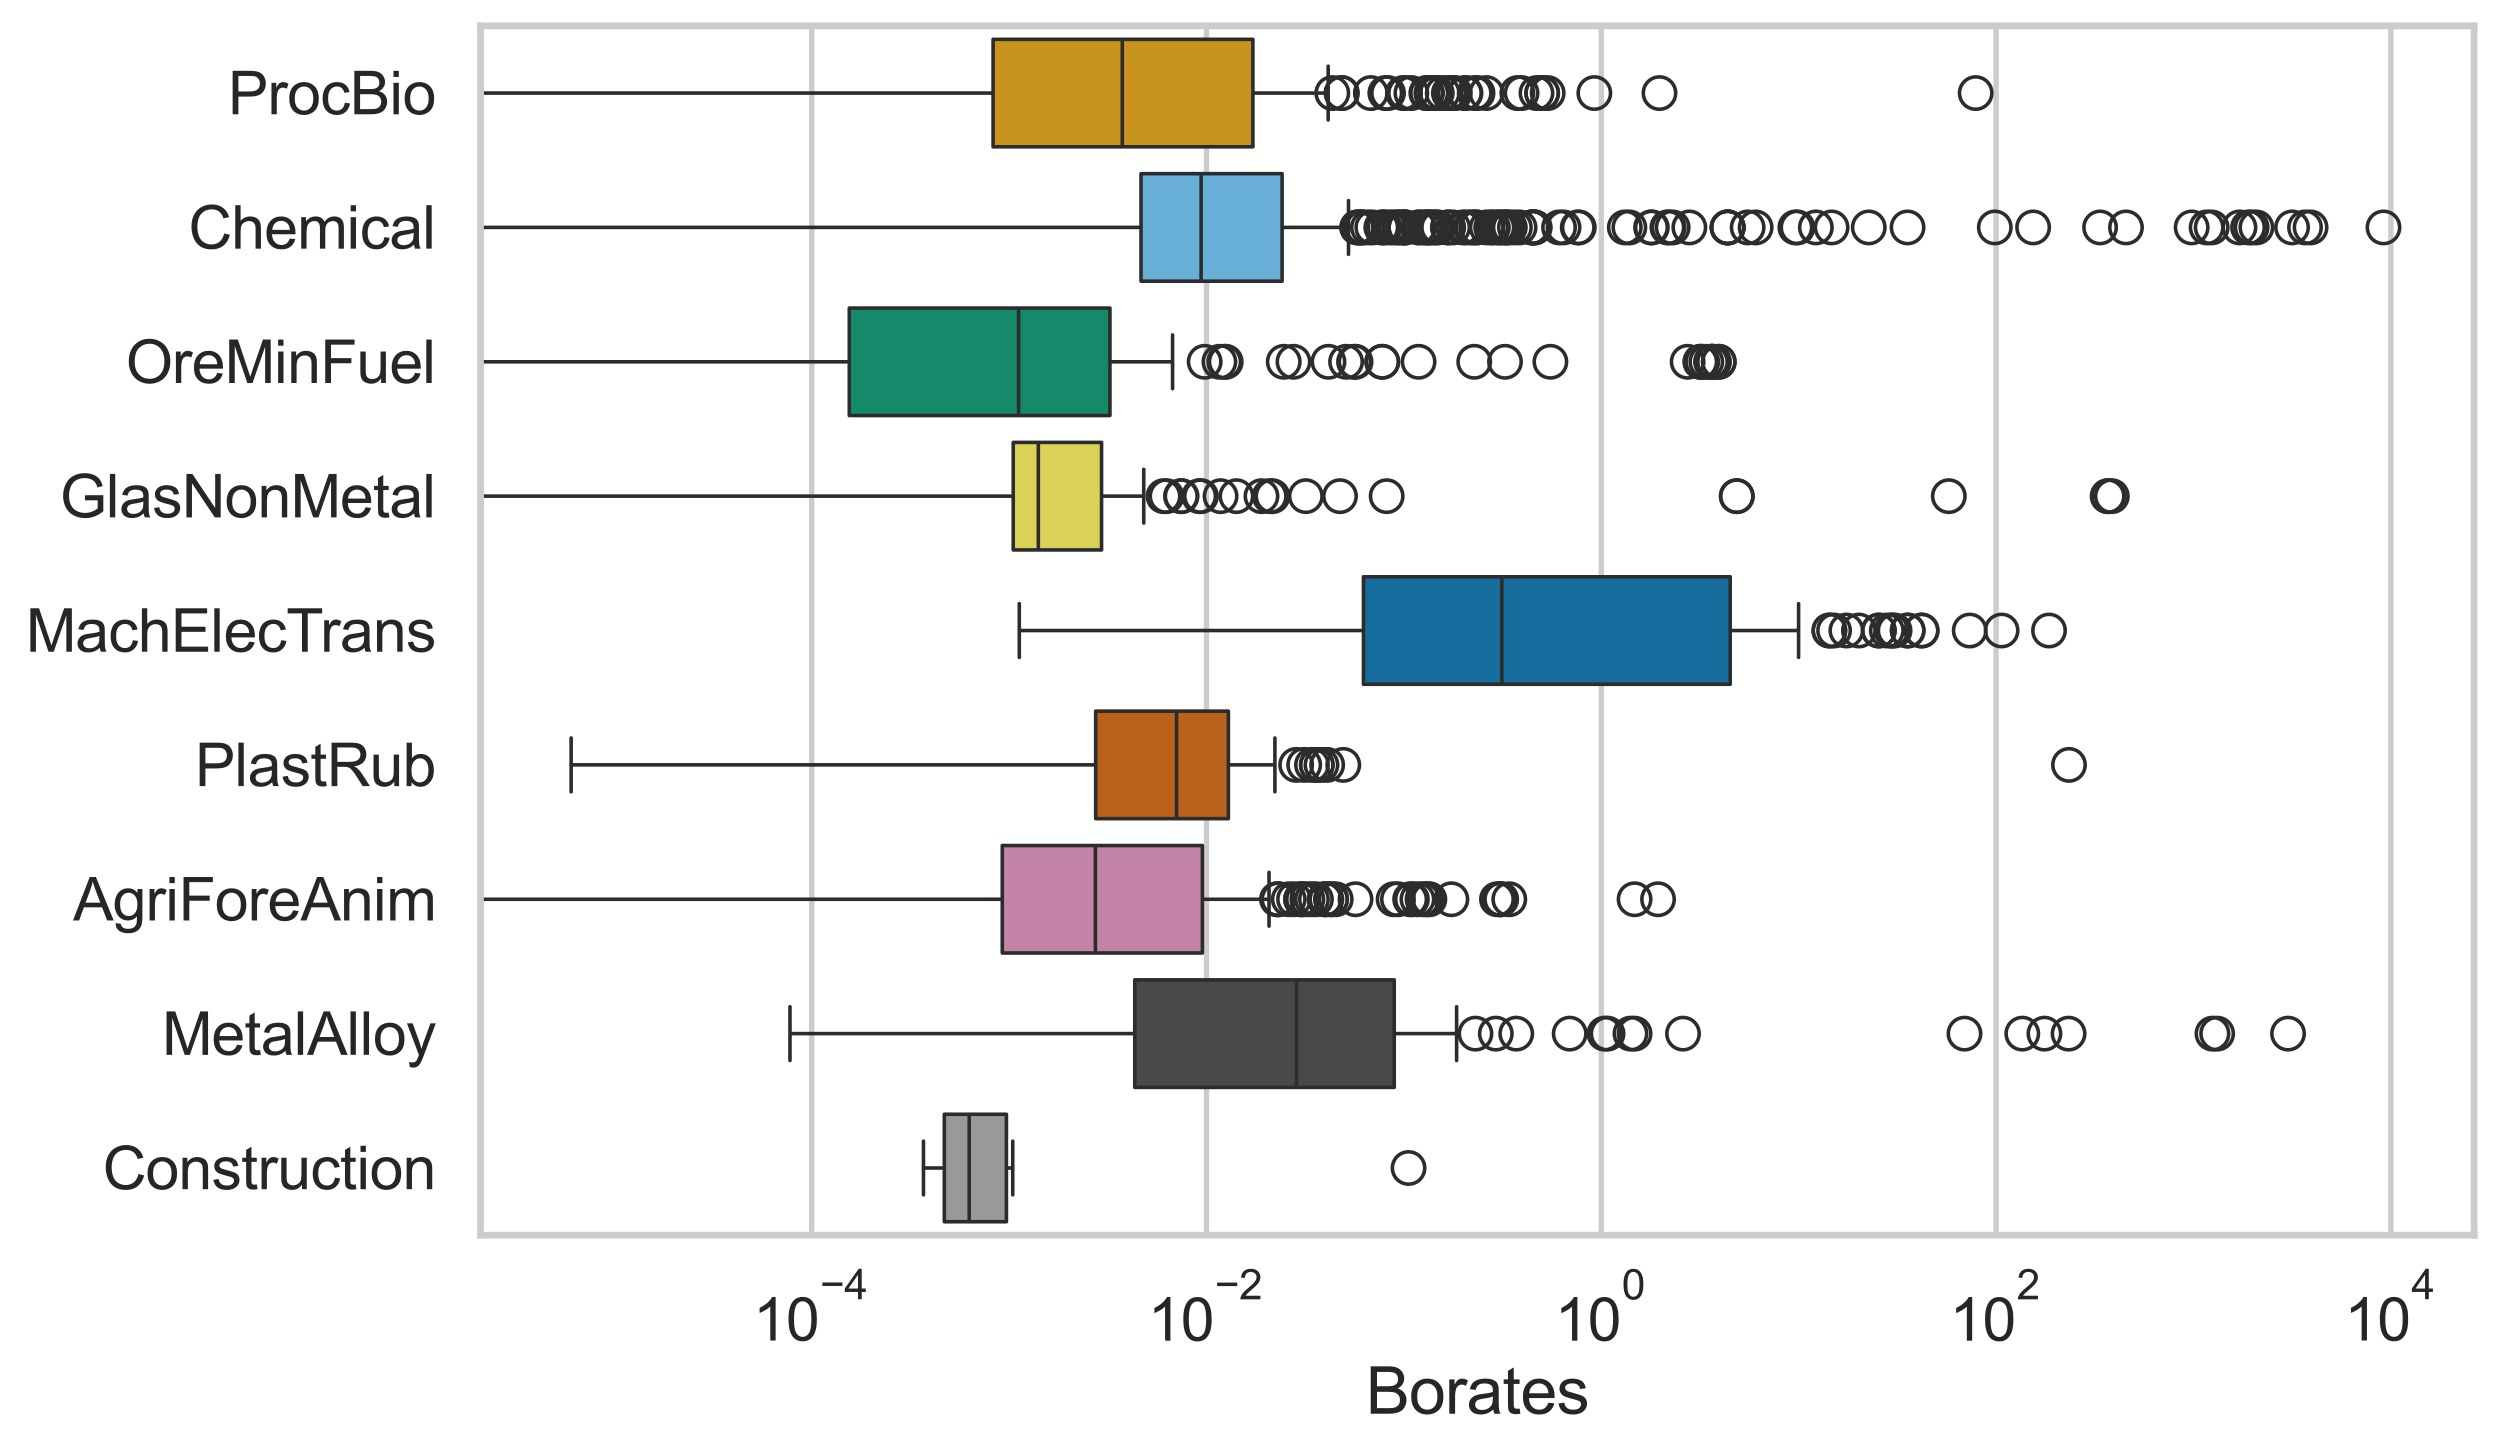 <?xml version="1.0" encoding="utf-8" standalone="no"?>
<!DOCTYPE svg PUBLIC "-//W3C//DTD SVG 1.1//EN"
  "http://www.w3.org/Graphics/SVG/1.1/DTD/svg11.dtd">
<svg xmlns:xlink="http://www.w3.org/1999/xlink" width="695.577pt" height="404.121pt" viewBox="0 0 695.577 404.121" xmlns="http://www.w3.org/2000/svg" version="1.1">
 <defs>
  <style type="text/css">*{stroke-linejoin: round; stroke-linecap: butt}</style>
 </defs>
 <g id="figure_1">
  <g id="patch_1">
   <path d="M 0 404.121 
L 695.577 404.121 
L 695.577 0 
L 0 0 
z
" style="fill: #ffffff"/>
  </g>
  <g id="axes_1">
   <g id="patch_2">
    <path d="M 133.697 343.665 
L 688.377 343.665 
L 688.377 7.2 
L 133.697 7.2 
z
" style="fill: #ffffff"/>
   </g>
   <g id="matplotlib.axis_1">
    <g id="xtick_1">
     <g id="line2d_1">
      <path d="M 225.844 343.665 
L 225.844 7.2 
" clip-path="url(#p8313688224)" style="fill: none; stroke: #cccccc; stroke-width: 1.5; stroke-linecap: round"/>
     </g>
     <g id="text_1">
      <!-- $\mathdefault{10^{-4}}$ -->
      <g style="fill: #262626" transform="translate(209.509 373.015) scale(0.165 -0.165)">
       <defs>
        <path id="ArialMT-31" d="M 2384 0 
L 1822 0 
L 1822 3584 
Q 1619 3391 1289 3197 
Q 959 3003 697 2906 
L 697 3450 
Q 1169 3672 1522 3987 
Q 1875 4303 2022 4600 
L 2384 4600 
L 2384 0 
z
" transform="scale(0.016)"/>
        <path id="ArialMT-30" d="M 266 2259 
Q 266 3072 433 3567 
Q 600 4063 929 4331 
Q 1259 4600 1759 4600 
Q 2128 4600 2406 4451 
Q 2684 4303 2865 4023 
Q 3047 3744 3150 3342 
Q 3253 2941 3253 2259 
Q 3253 1453 3087 958 
Q 2922 463 2592 192 
Q 2263 -78 1759 -78 
Q 1097 -78 719 397 
Q 266 969 266 2259 
z
M 844 2259 
Q 844 1131 1108 757 
Q 1372 384 1759 384 
Q 2147 384 2411 759 
Q 2675 1134 2675 2259 
Q 2675 3391 2411 3762 
Q 2147 4134 1753 4134 
Q 1366 4134 1134 3806 
Q 844 3388 844 2259 
z
" transform="scale(0.016)"/>
        <path id="ArialMT-2212" d="M 3381 1997 
L 356 1997 
L 356 2522 
L 3381 2522 
L 3381 1997 
z
" transform="scale(0.016)"/>
        <path id="ArialMT-34" d="M 2069 0 
L 2069 1097 
L 81 1097 
L 81 1613 
L 2172 4581 
L 2631 4581 
L 2631 1613 
L 3250 1613 
L 3250 1097 
L 2631 1097 
L 2631 0 
L 2069 0 
z
M 2069 1613 
L 2069 3678 
L 634 1613 
L 2069 1613 
z
" transform="scale(0.016)"/>
       </defs>
       <use xlink:href="#ArialMT-31" transform="translate(0 0.202)"/>
       <use xlink:href="#ArialMT-30" transform="translate(55.615 0.202)"/>
       <use xlink:href="#ArialMT-2212" transform="translate(112.973 69.895) scale(0.7)"/>
       <use xlink:href="#ArialMT-34" transform="translate(153.852 69.895) scale(0.7)"/>
      </g>
     </g>
    </g>
    <g id="xtick_2">
     <g id="line2d_2">
      <path d="M 335.687 343.665 
L 335.687 7.2 
" clip-path="url(#p8313688224)" style="fill: none; stroke: #cccccc; stroke-width: 1.5; stroke-linecap: round"/>
     </g>
     <g id="text_2">
      <!-- $\mathdefault{10^{-2}}$ -->
      <g style="fill: #262626" transform="translate(319.352 373.18) scale(0.165 -0.165)">
       <defs>
        <path id="ArialMT-32" d="M 3222 541 
L 3222 0 
L 194 0 
Q 188 203 259 391 
Q 375 700 629 1000 
Q 884 1300 1366 1694 
Q 2113 2306 2375 2664 
Q 2638 3022 2638 3341 
Q 2638 3675 2398 3904 
Q 2159 4134 1775 4134 
Q 1369 4134 1125 3890 
Q 881 3647 878 3216 
L 300 3275 
Q 359 3922 746 4261 
Q 1134 4600 1788 4600 
Q 2447 4600 2831 4234 
Q 3216 3869 3216 3328 
Q 3216 3053 3103 2787 
Q 2991 2522 2730 2228 
Q 2469 1934 1863 1422 
Q 1356 997 1212 845 
Q 1069 694 975 541 
L 3222 541 
z
" transform="scale(0.016)"/>
       </defs>
       <use xlink:href="#ArialMT-31" transform="translate(0 0.994)"/>
       <use xlink:href="#ArialMT-30" transform="translate(55.615 0.994)"/>
       <use xlink:href="#ArialMT-2212" transform="translate(112.973 70.688) scale(0.7)"/>
       <use xlink:href="#ArialMT-32" transform="translate(153.852 70.688) scale(0.7)"/>
      </g>
     </g>
    </g>
    <g id="xtick_3">
     <g id="line2d_3">
      <path d="M 445.53 343.665 
L 445.53 7.2 
" clip-path="url(#p8313688224)" style="fill: none; stroke: #cccccc; stroke-width: 1.5; stroke-linecap: round"/>
     </g>
     <g id="text_3">
      <!-- $\mathdefault{10^{0}}$ -->
      <g style="fill: #262626" transform="translate(432.578 373.18) scale(0.165 -0.165)">
       <use xlink:href="#ArialMT-31" transform="translate(0 0.994)"/>
       <use xlink:href="#ArialMT-30" transform="translate(55.615 0.994)"/>
       <use xlink:href="#ArialMT-30" transform="translate(112.973 70.688) scale(0.7)"/>
      </g>
     </g>
    </g>
    <g id="xtick_4">
     <g id="line2d_4">
      <path d="M 555.373 343.665 
L 555.373 7.2 
" clip-path="url(#p8313688224)" style="fill: none; stroke: #cccccc; stroke-width: 1.5; stroke-linecap: round"/>
     </g>
     <g id="text_4">
      <!-- $\mathdefault{10^{2}}$ -->
      <g style="fill: #262626" transform="translate(542.421 373.18) scale(0.165 -0.165)">
       <use xlink:href="#ArialMT-31" transform="translate(0 0.994)"/>
       <use xlink:href="#ArialMT-30" transform="translate(55.615 0.994)"/>
       <use xlink:href="#ArialMT-32" transform="translate(112.973 70.688) scale(0.7)"/>
      </g>
     </g>
    </g>
    <g id="xtick_5">
     <g id="line2d_5">
      <path d="M 665.216 343.665 
L 665.216 7.2 
" clip-path="url(#p8313688224)" style="fill: none; stroke: #cccccc; stroke-width: 1.5; stroke-linecap: round"/>
     </g>
     <g id="text_5">
      <!-- $\mathdefault{10^{4}}$ -->
      <g style="fill: #262626" transform="translate(652.264 373.015) scale(0.165 -0.165)">
       <use xlink:href="#ArialMT-31" transform="translate(0 0.202)"/>
       <use xlink:href="#ArialMT-30" transform="translate(55.615 0.202)"/>
       <use xlink:href="#ArialMT-34" transform="translate(112.973 69.895) scale(0.7)"/>
      </g>
     </g>
    </g>
    <g id="text_6">
     <!-- Borates -->
     <g style="fill: #262626" transform="translate(380.022 393.344) scale(0.18 -0.18)">
      <defs>
       <path id="ArialMT-42" d="M 469 0 
L 469 4581 
L 2188 4581 
Q 2713 4581 3030 4442 
Q 3347 4303 3526 4014 
Q 3706 3725 3706 3409 
Q 3706 3116 3547 2856 
Q 3388 2597 3066 2438 
Q 3481 2316 3704 2022 
Q 3928 1728 3928 1328 
Q 3928 1006 3792 729 
Q 3656 453 3456 303 
Q 3256 153 2954 76 
Q 2653 0 2216 0 
L 469 0 
z
M 1075 2656 
L 2066 2656 
Q 2469 2656 2644 2709 
Q 2875 2778 2992 2937 
Q 3109 3097 3109 3338 
Q 3109 3566 3000 3739 
Q 2891 3913 2687 3977 
Q 2484 4041 1991 4041 
L 1075 4041 
L 1075 2656 
z
M 1075 541 
L 2216 541 
Q 2509 541 2628 563 
Q 2838 600 2978 687 
Q 3119 775 3209 942 
Q 3300 1109 3300 1328 
Q 3300 1584 3169 1773 
Q 3038 1963 2805 2039 
Q 2572 2116 2134 2116 
L 1075 2116 
L 1075 541 
z
" transform="scale(0.016)"/>
       <path id="ArialMT-6f" d="M 213 1659 
Q 213 2581 725 3025 
Q 1153 3394 1769 3394 
Q 2453 3394 2887 2945 
Q 3322 2497 3322 1706 
Q 3322 1066 3130 698 
Q 2938 331 2570 128 
Q 2203 -75 1769 -75 
Q 1072 -75 642 372 
Q 213 819 213 1659 
z
M 791 1659 
Q 791 1022 1069 705 
Q 1347 388 1769 388 
Q 2188 388 2466 706 
Q 2744 1025 2744 1678 
Q 2744 2294 2464 2611 
Q 2184 2928 1769 2928 
Q 1347 2928 1069 2612 
Q 791 2297 791 1659 
z
" transform="scale(0.016)"/>
       <path id="ArialMT-72" d="M 416 0 
L 416 3319 
L 922 3319 
L 922 2816 
Q 1116 3169 1280 3281 
Q 1444 3394 1641 3394 
Q 1925 3394 2219 3213 
L 2025 2691 
Q 1819 2813 1613 2813 
Q 1428 2813 1281 2702 
Q 1134 2591 1072 2394 
Q 978 2094 978 1738 
L 978 0 
L 416 0 
z
" transform="scale(0.016)"/>
       <path id="ArialMT-61" d="M 2588 409 
Q 2275 144 1986 34 
Q 1697 -75 1366 -75 
Q 819 -75 525 192 
Q 231 459 231 875 
Q 231 1119 342 1320 
Q 453 1522 633 1644 
Q 813 1766 1038 1828 
Q 1203 1872 1538 1913 
Q 2219 1994 2541 2106 
Q 2544 2222 2544 2253 
Q 2544 2597 2384 2738 
Q 2169 2928 1744 2928 
Q 1347 2928 1158 2789 
Q 969 2650 878 2297 
L 328 2372 
Q 403 2725 575 2942 
Q 747 3159 1072 3276 
Q 1397 3394 1825 3394 
Q 2250 3394 2515 3294 
Q 2781 3194 2906 3042 
Q 3031 2891 3081 2659 
Q 3109 2516 3109 2141 
L 3109 1391 
Q 3109 606 3145 398 
Q 3181 191 3288 0 
L 2700 0 
Q 2613 175 2588 409 
z
M 2541 1666 
Q 2234 1541 1622 1453 
Q 1275 1403 1131 1340 
Q 988 1278 909 1158 
Q 831 1038 831 891 
Q 831 666 1001 516 
Q 1172 366 1500 366 
Q 1825 366 2078 508 
Q 2331 650 2450 897 
Q 2541 1088 2541 1459 
L 2541 1666 
z
" transform="scale(0.016)"/>
       <path id="ArialMT-74" d="M 1650 503 
L 1731 6 
Q 1494 -44 1306 -44 
Q 1000 -44 831 53 
Q 663 150 594 308 
Q 525 466 525 972 
L 525 2881 
L 113 2881 
L 113 3319 
L 525 3319 
L 525 4141 
L 1084 4478 
L 1084 3319 
L 1650 3319 
L 1650 2881 
L 1084 2881 
L 1084 941 
Q 1084 700 1114 631 
Q 1144 563 1211 522 
Q 1278 481 1403 481 
Q 1497 481 1650 503 
z
" transform="scale(0.016)"/>
       <path id="ArialMT-65" d="M 2694 1069 
L 3275 997 
Q 3138 488 2766 206 
Q 2394 -75 1816 -75 
Q 1088 -75 661 373 
Q 234 822 234 1631 
Q 234 2469 665 2931 
Q 1097 3394 1784 3394 
Q 2450 3394 2872 2941 
Q 3294 2488 3294 1666 
Q 3294 1616 3291 1516 
L 816 1516 
Q 847 969 1125 678 
Q 1403 388 1819 388 
Q 2128 388 2347 550 
Q 2566 713 2694 1069 
z
M 847 1978 
L 2700 1978 
Q 2663 2397 2488 2606 
Q 2219 2931 1791 2931 
Q 1403 2931 1139 2672 
Q 875 2413 847 1978 
z
" transform="scale(0.016)"/>
       <path id="ArialMT-73" d="M 197 991 
L 753 1078 
Q 800 744 1014 566 
Q 1228 388 1613 388 
Q 2000 388 2187 545 
Q 2375 703 2375 916 
Q 2375 1106 2209 1216 
Q 2094 1291 1634 1406 
Q 1016 1563 777 1677 
Q 538 1791 414 1992 
Q 291 2194 291 2438 
Q 291 2659 392 2848 
Q 494 3038 669 3163 
Q 800 3259 1026 3326 
Q 1253 3394 1513 3394 
Q 1903 3394 2198 3281 
Q 2494 3169 2634 2976 
Q 2775 2784 2828 2463 
L 2278 2388 
Q 2241 2644 2061 2787 
Q 1881 2931 1553 2931 
Q 1166 2931 1000 2803 
Q 834 2675 834 2503 
Q 834 2394 903 2306 
Q 972 2216 1119 2156 
Q 1203 2125 1616 2013 
Q 2213 1853 2448 1751 
Q 2684 1650 2818 1456 
Q 2953 1263 2953 975 
Q 2953 694 2789 445 
Q 2625 197 2315 61 
Q 2006 -75 1616 -75 
Q 969 -75 630 194 
Q 291 463 197 991 
z
" transform="scale(0.016)"/>
      </defs>
      <use xlink:href="#ArialMT-42"/>
      <use xlink:href="#ArialMT-6f" transform="translate(66.699 0)"/>
      <use xlink:href="#ArialMT-72" transform="translate(122.314 0)"/>
      <use xlink:href="#ArialMT-61" transform="translate(155.615 0)"/>
      <use xlink:href="#ArialMT-74" transform="translate(211.23 0)"/>
      <use xlink:href="#ArialMT-65" transform="translate(239.014 0)"/>
      <use xlink:href="#ArialMT-73" transform="translate(294.629 0)"/>
     </g>
    </g>
   </g>
   <g id="matplotlib.axis_2">
    <g id="ytick_1">
     <g id="text_7">
      <!-- ProcBio -->
      <g style="fill: #262626" transform="translate(63.424 31.798) scale(0.165 -0.165)">
       <defs>
        <path id="ArialMT-50" d="M 494 0 
L 494 4581 
L 2222 4581 
Q 2678 4581 2919 4538 
Q 3256 4481 3484 4323 
Q 3713 4166 3852 3881 
Q 3991 3597 3991 3256 
Q 3991 2672 3619 2267 
Q 3247 1863 2275 1863 
L 1100 1863 
L 1100 0 
L 494 0 
z
M 1100 2403 
L 2284 2403 
Q 2872 2403 3119 2622 
Q 3366 2841 3366 3238 
Q 3366 3525 3220 3729 
Q 3075 3934 2838 4000 
Q 2684 4041 2272 4041 
L 1100 4041 
L 1100 2403 
z
" transform="scale(0.016)"/>
        <path id="ArialMT-63" d="M 2588 1216 
L 3141 1144 
Q 3050 572 2676 248 
Q 2303 -75 1759 -75 
Q 1078 -75 664 370 
Q 250 816 250 1647 
Q 250 2184 428 2587 
Q 606 2991 970 3192 
Q 1334 3394 1763 3394 
Q 2303 3394 2647 3120 
Q 2991 2847 3088 2344 
L 2541 2259 
Q 2463 2594 2264 2762 
Q 2066 2931 1784 2931 
Q 1359 2931 1093 2626 
Q 828 2322 828 1663 
Q 828 994 1084 691 
Q 1341 388 1753 388 
Q 2084 388 2306 591 
Q 2528 794 2588 1216 
z
" transform="scale(0.016)"/>
        <path id="ArialMT-69" d="M 425 3934 
L 425 4581 
L 988 4581 
L 988 3934 
L 425 3934 
z
M 425 0 
L 425 3319 
L 988 3319 
L 988 0 
L 425 0 
z
" transform="scale(0.016)"/>
       </defs>
       <use xlink:href="#ArialMT-50"/>
       <use xlink:href="#ArialMT-72" transform="translate(66.699 0)"/>
       <use xlink:href="#ArialMT-6f" transform="translate(100 0)"/>
       <use xlink:href="#ArialMT-63" transform="translate(155.615 0)"/>
       <use xlink:href="#ArialMT-42" transform="translate(205.615 0)"/>
       <use xlink:href="#ArialMT-69" transform="translate(272.314 0)"/>
       <use xlink:href="#ArialMT-6f" transform="translate(294.531 0)"/>
      </g>
     </g>
    </g>
    <g id="ytick_2">
     <g id="text_8">
      <!-- Chemical -->
      <g style="fill: #262626" transform="translate(52.428 69.183) scale(0.165 -0.165)">
       <defs>
        <path id="ArialMT-43" d="M 3763 1606 
L 4369 1453 
Q 4178 706 3683 314 
Q 3188 -78 2472 -78 
Q 1731 -78 1267 223 
Q 803 525 561 1097 
Q 319 1669 319 2325 
Q 319 3041 592 3573 
Q 866 4106 1370 4382 
Q 1875 4659 2481 4659 
Q 3169 4659 3637 4309 
Q 4106 3959 4291 3325 
L 3694 3184 
Q 3534 3684 3231 3912 
Q 2928 4141 2469 4141 
Q 1941 4141 1586 3887 
Q 1231 3634 1087 3207 
Q 944 2781 944 2328 
Q 944 1744 1114 1308 
Q 1284 872 1643 656 
Q 2003 441 2422 441 
Q 2931 441 3284 734 
Q 3638 1028 3763 1606 
z
" transform="scale(0.016)"/>
        <path id="ArialMT-68" d="M 422 0 
L 422 4581 
L 984 4581 
L 984 2938 
Q 1378 3394 1978 3394 
Q 2347 3394 2619 3248 
Q 2891 3103 3008 2847 
Q 3125 2591 3125 2103 
L 3125 0 
L 2563 0 
L 2563 2103 
Q 2563 2525 2380 2717 
Q 2197 2909 1863 2909 
Q 1613 2909 1392 2779 
Q 1172 2650 1078 2428 
Q 984 2206 984 1816 
L 984 0 
L 422 0 
z
" transform="scale(0.016)"/>
        <path id="ArialMT-6d" d="M 422 0 
L 422 3319 
L 925 3319 
L 925 2853 
Q 1081 3097 1340 3245 
Q 1600 3394 1931 3394 
Q 2300 3394 2536 3241 
Q 2772 3088 2869 2813 
Q 3263 3394 3894 3394 
Q 4388 3394 4653 3120 
Q 4919 2847 4919 2278 
L 4919 0 
L 4359 0 
L 4359 2091 
Q 4359 2428 4304 2576 
Q 4250 2725 4106 2815 
Q 3963 2906 3769 2906 
Q 3419 2906 3187 2673 
Q 2956 2441 2956 1928 
L 2956 0 
L 2394 0 
L 2394 2156 
Q 2394 2531 2256 2718 
Q 2119 2906 1806 2906 
Q 1569 2906 1367 2781 
Q 1166 2656 1075 2415 
Q 984 2175 984 1722 
L 984 0 
L 422 0 
z
" transform="scale(0.016)"/>
        <path id="ArialMT-6c" d="M 409 0 
L 409 4581 
L 972 4581 
L 972 0 
L 409 0 
z
" transform="scale(0.016)"/>
       </defs>
       <use xlink:href="#ArialMT-43"/>
       <use xlink:href="#ArialMT-68" transform="translate(72.217 0)"/>
       <use xlink:href="#ArialMT-65" transform="translate(127.832 0)"/>
       <use xlink:href="#ArialMT-6d" transform="translate(183.447 0)"/>
       <use xlink:href="#ArialMT-69" transform="translate(266.748 0)"/>
       <use xlink:href="#ArialMT-63" transform="translate(288.965 0)"/>
       <use xlink:href="#ArialMT-61" transform="translate(338.965 0)"/>
       <use xlink:href="#ArialMT-6c" transform="translate(394.58 0)"/>
      </g>
     </g>
    </g>
    <g id="ytick_3">
     <g id="text_9">
      <!-- OreMinFuel -->
      <g style="fill: #262626" transform="translate(35.013 106.568) scale(0.165 -0.165)">
       <defs>
        <path id="ArialMT-4f" d="M 309 2231 
Q 309 3372 921 4017 
Q 1534 4663 2503 4663 
Q 3138 4663 3647 4359 
Q 4156 4056 4423 3514 
Q 4691 2972 4691 2284 
Q 4691 1588 4409 1038 
Q 4128 488 3612 205 
Q 3097 -78 2500 -78 
Q 1853 -78 1343 234 
Q 834 547 571 1087 
Q 309 1628 309 2231 
z
M 934 2222 
Q 934 1394 1379 917 
Q 1825 441 2497 441 
Q 3181 441 3623 922 
Q 4066 1403 4066 2288 
Q 4066 2847 3877 3264 
Q 3688 3681 3323 3911 
Q 2959 4141 2506 4141 
Q 1863 4141 1398 3698 
Q 934 3256 934 2222 
z
" transform="scale(0.016)"/>
        <path id="ArialMT-4d" d="M 475 0 
L 475 4581 
L 1388 4581 
L 2472 1338 
Q 2622 884 2691 659 
Q 2769 909 2934 1394 
L 4031 4581 
L 4847 4581 
L 4847 0 
L 4263 0 
L 4263 3834 
L 2931 0 
L 2384 0 
L 1059 3900 
L 1059 0 
L 475 0 
z
" transform="scale(0.016)"/>
        <path id="ArialMT-6e" d="M 422 0 
L 422 3319 
L 928 3319 
L 928 2847 
Q 1294 3394 1984 3394 
Q 2284 3394 2536 3286 
Q 2788 3178 2913 3003 
Q 3038 2828 3088 2588 
Q 3119 2431 3119 2041 
L 3119 0 
L 2556 0 
L 2556 2019 
Q 2556 2363 2490 2533 
Q 2425 2703 2258 2804 
Q 2091 2906 1866 2906 
Q 1506 2906 1245 2678 
Q 984 2450 984 1813 
L 984 0 
L 422 0 
z
" transform="scale(0.016)"/>
        <path id="ArialMT-46" d="M 525 0 
L 525 4581 
L 3616 4581 
L 3616 4041 
L 1131 4041 
L 1131 2622 
L 3281 2622 
L 3281 2081 
L 1131 2081 
L 1131 0 
L 525 0 
z
" transform="scale(0.016)"/>
        <path id="ArialMT-75" d="M 2597 0 
L 2597 488 
Q 2209 -75 1544 -75 
Q 1250 -75 995 37 
Q 741 150 617 320 
Q 494 491 444 738 
Q 409 903 409 1263 
L 409 3319 
L 972 3319 
L 972 1478 
Q 972 1038 1006 884 
Q 1059 663 1231 536 
Q 1403 409 1656 409 
Q 1909 409 2131 539 
Q 2353 669 2445 892 
Q 2538 1116 2538 1541 
L 2538 3319 
L 3100 3319 
L 3100 0 
L 2597 0 
z
" transform="scale(0.016)"/>
       </defs>
       <use xlink:href="#ArialMT-4f"/>
       <use xlink:href="#ArialMT-72" transform="translate(77.783 0)"/>
       <use xlink:href="#ArialMT-65" transform="translate(111.084 0)"/>
       <use xlink:href="#ArialMT-4d" transform="translate(166.699 0)"/>
       <use xlink:href="#ArialMT-69" transform="translate(250 0)"/>
       <use xlink:href="#ArialMT-6e" transform="translate(272.217 0)"/>
       <use xlink:href="#ArialMT-46" transform="translate(327.832 0)"/>
       <use xlink:href="#ArialMT-75" transform="translate(388.916 0)"/>
       <use xlink:href="#ArialMT-65" transform="translate(444.531 0)"/>
       <use xlink:href="#ArialMT-6c" transform="translate(500.146 0)"/>
      </g>
     </g>
    </g>
    <g id="ytick_4">
     <g id="text_10">
      <!-- GlasNonMetal -->
      <g style="fill: #262626" transform="translate(16.659 143.953) scale(0.165 -0.165)">
       <defs>
        <path id="ArialMT-47" d="M 2638 1797 
L 2638 2334 
L 4578 2338 
L 4578 638 
Q 4131 281 3656 101 
Q 3181 -78 2681 -78 
Q 2006 -78 1454 211 
Q 903 500 622 1047 
Q 341 1594 341 2269 
Q 341 2938 620 3517 
Q 900 4097 1425 4378 
Q 1950 4659 2634 4659 
Q 3131 4659 3532 4498 
Q 3934 4338 4162 4050 
Q 4391 3763 4509 3300 
L 3963 3150 
Q 3859 3500 3706 3700 
Q 3553 3900 3268 4020 
Q 2984 4141 2638 4141 
Q 2222 4141 1919 4014 
Q 1616 3888 1430 3681 
Q 1244 3475 1141 3228 
Q 966 2803 966 2306 
Q 966 1694 1177 1281 
Q 1388 869 1791 669 
Q 2194 469 2647 469 
Q 3041 469 3416 620 
Q 3791 772 3984 944 
L 3984 1797 
L 2638 1797 
z
" transform="scale(0.016)"/>
        <path id="ArialMT-4e" d="M 488 0 
L 488 4581 
L 1109 4581 
L 3516 984 
L 3516 4581 
L 4097 4581 
L 4097 0 
L 3475 0 
L 1069 3600 
L 1069 0 
L 488 0 
z
" transform="scale(0.016)"/>
       </defs>
       <use xlink:href="#ArialMT-47"/>
       <use xlink:href="#ArialMT-6c" transform="translate(77.783 0)"/>
       <use xlink:href="#ArialMT-61" transform="translate(100 0)"/>
       <use xlink:href="#ArialMT-73" transform="translate(155.615 0)"/>
       <use xlink:href="#ArialMT-4e" transform="translate(205.615 0)"/>
       <use xlink:href="#ArialMT-6f" transform="translate(277.832 0)"/>
       <use xlink:href="#ArialMT-6e" transform="translate(333.447 0)"/>
       <use xlink:href="#ArialMT-4d" transform="translate(389.062 0)"/>
       <use xlink:href="#ArialMT-65" transform="translate(472.363 0)"/>
       <use xlink:href="#ArialMT-74" transform="translate(527.979 0)"/>
       <use xlink:href="#ArialMT-61" transform="translate(555.762 0)"/>
       <use xlink:href="#ArialMT-6c" transform="translate(611.377 0)"/>
      </g>
     </g>
    </g>
    <g id="ytick_5">
     <g id="text_11">
      <!-- MachElecTrans -->
      <g style="fill: #262626" transform="translate(7.2 181.337) scale(0.165 -0.165)">
       <defs>
        <path id="ArialMT-45" d="M 506 0 
L 506 4581 
L 3819 4581 
L 3819 4041 
L 1113 4041 
L 1113 2638 
L 3647 2638 
L 3647 2100 
L 1113 2100 
L 1113 541 
L 3925 541 
L 3925 0 
L 506 0 
z
" transform="scale(0.016)"/>
        <path id="ArialMT-54" d="M 1659 0 
L 1659 4041 
L 150 4041 
L 150 4581 
L 3781 4581 
L 3781 4041 
L 2266 4041 
L 2266 0 
L 1659 0 
z
" transform="scale(0.016)"/>
       </defs>
       <use xlink:href="#ArialMT-4d"/>
       <use xlink:href="#ArialMT-61" transform="translate(83.301 0)"/>
       <use xlink:href="#ArialMT-63" transform="translate(138.916 0)"/>
       <use xlink:href="#ArialMT-68" transform="translate(188.916 0)"/>
       <use xlink:href="#ArialMT-45" transform="translate(244.531 0)"/>
       <use xlink:href="#ArialMT-6c" transform="translate(311.23 0)"/>
       <use xlink:href="#ArialMT-65" transform="translate(333.447 0)"/>
       <use xlink:href="#ArialMT-63" transform="translate(389.062 0)"/>
       <use xlink:href="#ArialMT-54" transform="translate(439.062 0)"/>
       <use xlink:href="#ArialMT-72" transform="translate(496.396 0)"/>
       <use xlink:href="#ArialMT-61" transform="translate(529.697 0)"/>
       <use xlink:href="#ArialMT-6e" transform="translate(585.312 0)"/>
       <use xlink:href="#ArialMT-73" transform="translate(640.928 0)"/>
      </g>
     </g>
    </g>
    <g id="ytick_6">
     <g id="text_12">
      <!-- PlastRub -->
      <g style="fill: #262626" transform="translate(54.248 218.722) scale(0.165 -0.165)">
       <defs>
        <path id="ArialMT-52" d="M 503 0 
L 503 4581 
L 2534 4581 
Q 3147 4581 3465 4457 
Q 3784 4334 3975 4021 
Q 4166 3709 4166 3331 
Q 4166 2844 3850 2509 
Q 3534 2175 2875 2084 
Q 3116 1969 3241 1856 
Q 3506 1613 3744 1247 
L 4541 0 
L 3778 0 
L 3172 953 
Q 2906 1366 2734 1584 
Q 2563 1803 2427 1890 
Q 2291 1978 2150 2013 
Q 2047 2034 1813 2034 
L 1109 2034 
L 1109 0 
L 503 0 
z
M 1109 2559 
L 2413 2559 
Q 2828 2559 3062 2645 
Q 3297 2731 3419 2920 
Q 3541 3109 3541 3331 
Q 3541 3656 3305 3865 
Q 3069 4075 2559 4075 
L 1109 4075 
L 1109 2559 
z
" transform="scale(0.016)"/>
        <path id="ArialMT-62" d="M 941 0 
L 419 0 
L 419 4581 
L 981 4581 
L 981 2947 
Q 1338 3394 1891 3394 
Q 2197 3394 2470 3270 
Q 2744 3147 2920 2923 
Q 3097 2700 3197 2384 
Q 3297 2069 3297 1709 
Q 3297 856 2875 390 
Q 2453 -75 1863 -75 
Q 1275 -75 941 416 
L 941 0 
z
M 934 1684 
Q 934 1088 1097 822 
Q 1363 388 1816 388 
Q 2184 388 2453 708 
Q 2722 1028 2722 1663 
Q 2722 2313 2464 2622 
Q 2206 2931 1841 2931 
Q 1472 2931 1203 2611 
Q 934 2291 934 1684 
z
" transform="scale(0.016)"/>
       </defs>
       <use xlink:href="#ArialMT-50"/>
       <use xlink:href="#ArialMT-6c" transform="translate(66.699 0)"/>
       <use xlink:href="#ArialMT-61" transform="translate(88.916 0)"/>
       <use xlink:href="#ArialMT-73" transform="translate(144.531 0)"/>
       <use xlink:href="#ArialMT-74" transform="translate(194.531 0)"/>
       <use xlink:href="#ArialMT-52" transform="translate(222.314 0)"/>
       <use xlink:href="#ArialMT-75" transform="translate(294.531 0)"/>
       <use xlink:href="#ArialMT-62" transform="translate(350.146 0)"/>
      </g>
     </g>
    </g>
    <g id="ytick_7">
     <g id="text_13">
      <!-- AgriForeAnim -->
      <g style="fill: #262626" transform="translate(20.341 256.107) scale(0.165 -0.165)">
       <defs>
        <path id="ArialMT-41" d="M -9 0 
L 1750 4581 
L 2403 4581 
L 4278 0 
L 3588 0 
L 3053 1388 
L 1138 1388 
L 634 0 
L -9 0 
z
M 1313 1881 
L 2866 1881 
L 2388 3150 
Q 2169 3728 2063 4100 
Q 1975 3659 1816 3225 
L 1313 1881 
z
" transform="scale(0.016)"/>
        <path id="ArialMT-67" d="M 319 -275 
L 866 -356 
Q 900 -609 1056 -725 
Q 1266 -881 1628 -881 
Q 2019 -881 2231 -725 
Q 2444 -569 2519 -288 
Q 2563 -116 2559 434 
Q 2191 0 1641 0 
Q 956 0 581 494 
Q 206 988 206 1678 
Q 206 2153 378 2554 
Q 550 2956 876 3175 
Q 1203 3394 1644 3394 
Q 2231 3394 2613 2919 
L 2613 3319 
L 3131 3319 
L 3131 450 
Q 3131 -325 2973 -648 
Q 2816 -972 2473 -1159 
Q 2131 -1347 1631 -1347 
Q 1038 -1347 672 -1080 
Q 306 -813 319 -275 
z
M 784 1719 
Q 784 1066 1043 766 
Q 1303 466 1694 466 
Q 2081 466 2343 764 
Q 2606 1063 2606 1700 
Q 2606 2309 2336 2618 
Q 2066 2928 1684 2928 
Q 1309 2928 1046 2623 
Q 784 2319 784 1719 
z
" transform="scale(0.016)"/>
       </defs>
       <use xlink:href="#ArialMT-41"/>
       <use xlink:href="#ArialMT-67" transform="translate(66.699 0)"/>
       <use xlink:href="#ArialMT-72" transform="translate(122.314 0)"/>
       <use xlink:href="#ArialMT-69" transform="translate(155.615 0)"/>
       <use xlink:href="#ArialMT-46" transform="translate(177.832 0)"/>
       <use xlink:href="#ArialMT-6f" transform="translate(238.916 0)"/>
       <use xlink:href="#ArialMT-72" transform="translate(294.531 0)"/>
       <use xlink:href="#ArialMT-65" transform="translate(327.832 0)"/>
       <use xlink:href="#ArialMT-41" transform="translate(383.447 0)"/>
       <use xlink:href="#ArialMT-6e" transform="translate(450.146 0)"/>
       <use xlink:href="#ArialMT-69" transform="translate(505.762 0)"/>
       <use xlink:href="#ArialMT-6d" transform="translate(527.979 0)"/>
      </g>
     </g>
    </g>
    <g id="ytick_8">
     <g id="text_14">
      <!-- MetalAlloy -->
      <g style="fill: #262626" transform="translate(45.088 293.492) scale(0.165 -0.165)">
       <defs>
        <path id="ArialMT-79" d="M 397 -1278 
L 334 -750 
Q 519 -800 656 -800 
Q 844 -800 956 -737 
Q 1069 -675 1141 -563 
Q 1194 -478 1313 -144 
Q 1328 -97 1363 -6 
L 103 3319 
L 709 3319 
L 1400 1397 
Q 1534 1031 1641 628 
Q 1738 1016 1872 1384 
L 2581 3319 
L 3144 3319 
L 1881 -56 
Q 1678 -603 1566 -809 
Q 1416 -1088 1222 -1217 
Q 1028 -1347 759 -1347 
Q 597 -1347 397 -1278 
z
" transform="scale(0.016)"/>
       </defs>
       <use xlink:href="#ArialMT-4d"/>
       <use xlink:href="#ArialMT-65" transform="translate(83.301 0)"/>
       <use xlink:href="#ArialMT-74" transform="translate(138.916 0)"/>
       <use xlink:href="#ArialMT-61" transform="translate(166.699 0)"/>
       <use xlink:href="#ArialMT-6c" transform="translate(222.314 0)"/>
       <use xlink:href="#ArialMT-41" transform="translate(244.531 0)"/>
       <use xlink:href="#ArialMT-6c" transform="translate(311.23 0)"/>
       <use xlink:href="#ArialMT-6c" transform="translate(333.447 0)"/>
       <use xlink:href="#ArialMT-6f" transform="translate(355.664 0)"/>
       <use xlink:href="#ArialMT-79" transform="translate(411.279 0)"/>
      </g>
     </g>
    </g>
    <g id="ytick_9">
     <g id="text_15">
      <!-- Construction -->
      <g style="fill: #262626" transform="translate(28.575 330.877) scale(0.165 -0.165)">
       <use xlink:href="#ArialMT-43"/>
       <use xlink:href="#ArialMT-6f" transform="translate(72.217 0)"/>
       <use xlink:href="#ArialMT-6e" transform="translate(127.832 0)"/>
       <use xlink:href="#ArialMT-73" transform="translate(183.447 0)"/>
       <use xlink:href="#ArialMT-74" transform="translate(233.447 0)"/>
       <use xlink:href="#ArialMT-72" transform="translate(261.23 0)"/>
       <use xlink:href="#ArialMT-75" transform="translate(294.531 0)"/>
       <use xlink:href="#ArialMT-63" transform="translate(350.146 0)"/>
       <use xlink:href="#ArialMT-74" transform="translate(400.146 0)"/>
       <use xlink:href="#ArialMT-69" transform="translate(427.93 0)"/>
       <use xlink:href="#ArialMT-6f" transform="translate(450.146 0)"/>
       <use xlink:href="#ArialMT-6e" transform="translate(505.762 0)"/>
      </g>
     </g>
    </g>
   </g>
   <g id="patch_3">
    <path d="M 276.309 10.938 
L 276.309 40.846 
L 348.595 40.846 
L 348.595 10.938 
L 276.309 10.938 
z
" clip-path="url(#p8313688224)" style="fill: #c9941d; stroke: #2c2c2c; stroke-linejoin: miter"/>
   </g>
   <g id="line2d_6">
    <path d="M 276.309 25.892 
L -1 25.892 
" clip-path="url(#p8313688224)" style="fill: none; stroke: #2c2c2c"/>
   </g>
   <g id="line2d_7">
    <path d="M 348.595 25.892 
L 369.537 25.892 
" clip-path="url(#p8313688224)" style="fill: none; stroke: #2c2c2c"/>
   </g>
   <g id="line2d_8">
    <path clip-path="url(#p8313688224)" style="fill: none; stroke: #2c2c2c; stroke-linecap: round"/>
   </g>
   <g id="line2d_9">
    <path d="M 369.537 18.415 
L 369.537 33.369 
" clip-path="url(#p8313688224)" style="fill: none; stroke: #2c2c2c; stroke-linecap: round"/>
   </g>
   <g id="line2d_10">
    <defs>
     <path id="m2ed19bc027" d="M 0 4.5 
C 1.193 4.5 2.338 4.026 3.182 3.182 
C 4.026 2.338 4.5 1.193 4.5 0 
C 4.5 -1.193 4.026 -2.338 3.182 -3.182 
C 2.338 -4.026 1.193 -4.5 0 -4.5 
C -1.193 -4.5 -2.338 -4.026 -3.182 -3.182 
C -4.026 -2.338 -4.5 -1.193 -4.5 0 
C -4.5 1.193 -4.026 2.338 -3.182 3.182 
C -2.338 4.026 -1.193 4.5 0 4.5 
z
" style="stroke: #2c2c2c"/>
    </defs>
    <g clip-path="url(#p8313688224)">
     <use xlink:href="#m2ed19bc027" x="398.37" y="25.892" style="fill-opacity: 0; stroke: #2c2c2c"/>
     <use xlink:href="#m2ed19bc027" x="429.052" y="25.892" style="fill-opacity: 0; stroke: #2c2c2c"/>
     <use xlink:href="#m2ed19bc027" x="381.415" y="25.892" style="fill-opacity: 0; stroke: #2c2c2c"/>
     <use xlink:href="#m2ed19bc027" x="385.438" y="25.892" style="fill-opacity: 0; stroke: #2c2c2c"/>
     <use xlink:href="#m2ed19bc027" x="404.769" y="25.892" style="fill-opacity: 0; stroke: #2c2c2c"/>
     <use xlink:href="#m2ed19bc027" x="396.853" y="25.892" style="fill-opacity: 0; stroke: #2c2c2c"/>
     <use xlink:href="#m2ed19bc027" x="399.752" y="25.892" style="fill-opacity: 0; stroke: #2c2c2c"/>
     <use xlink:href="#m2ed19bc027" x="422.175" y="25.892" style="fill-opacity: 0; stroke: #2c2c2c"/>
     <use xlink:href="#m2ed19bc027" x="461.721" y="25.892" style="fill-opacity: 0; stroke: #2c2c2c"/>
     <use xlink:href="#m2ed19bc027" x="397.048" y="25.892" style="fill-opacity: 0; stroke: #2c2c2c"/>
     <use xlink:href="#m2ed19bc027" x="404.463" y="25.892" style="fill-opacity: 0; stroke: #2c2c2c"/>
     <use xlink:href="#m2ed19bc027" x="373.352" y="25.892" style="fill-opacity: 0; stroke: #2c2c2c"/>
     <use xlink:href="#m2ed19bc027" x="427.493" y="25.892" style="fill-opacity: 0; stroke: #2c2c2c"/>
     <use xlink:href="#m2ed19bc027" x="549.691" y="25.892" style="fill-opacity: 0; stroke: #2c2c2c"/>
     <use xlink:href="#m2ed19bc027" x="398.258" y="25.892" style="fill-opacity: 0; stroke: #2c2c2c"/>
     <use xlink:href="#m2ed19bc027" x="390.929" y="25.892" style="fill-opacity: 0; stroke: #2c2c2c"/>
     <use xlink:href="#m2ed19bc027" x="403.128" y="25.892" style="fill-opacity: 0; stroke: #2c2c2c"/>
     <use xlink:href="#m2ed19bc027" x="429.099" y="25.892" style="fill-opacity: 0; stroke: #2c2c2c"/>
     <use xlink:href="#m2ed19bc027" x="423.341" y="25.892" style="fill-opacity: 0; stroke: #2c2c2c"/>
     <use xlink:href="#m2ed19bc027" x="407.607" y="25.892" style="fill-opacity: 0; stroke: #2c2c2c"/>
     <use xlink:href="#m2ed19bc027" x="392.689" y="25.892" style="fill-opacity: 0; stroke: #2c2c2c"/>
     <use xlink:href="#m2ed19bc027" x="373.243" y="25.892" style="fill-opacity: 0; stroke: #2c2c2c"/>
     <use xlink:href="#m2ed19bc027" x="413.547" y="25.892" style="fill-opacity: 0; stroke: #2c2c2c"/>
     <use xlink:href="#m2ed19bc027" x="401.414" y="25.892" style="fill-opacity: 0; stroke: #2c2c2c"/>
     <use xlink:href="#m2ed19bc027" x="370.69" y="25.892" style="fill-opacity: 0; stroke: #2c2c2c"/>
     <use xlink:href="#m2ed19bc027" x="390.357" y="25.892" style="fill-opacity: 0; stroke: #2c2c2c"/>
     <use xlink:href="#m2ed19bc027" x="410.307" y="25.892" style="fill-opacity: 0; stroke: #2c2c2c"/>
     <use xlink:href="#m2ed19bc027" x="386.187" y="25.892" style="fill-opacity: 0; stroke: #2c2c2c"/>
     <use xlink:href="#m2ed19bc027" x="430.605" y="25.892" style="fill-opacity: 0; stroke: #2c2c2c"/>
     <use xlink:href="#m2ed19bc027" x="411.088" y="25.892" style="fill-opacity: 0; stroke: #2c2c2c"/>
     <use xlink:href="#m2ed19bc027" x="399.415" y="25.892" style="fill-opacity: 0; stroke: #2c2c2c"/>
     <use xlink:href="#m2ed19bc027" x="403.689" y="25.892" style="fill-opacity: 0; stroke: #2c2c2c"/>
     <use xlink:href="#m2ed19bc027" x="443.597" y="25.892" style="fill-opacity: 0; stroke: #2c2c2c"/>
     <use xlink:href="#m2ed19bc027" x="407.742" y="25.892" style="fill-opacity: 0; stroke: #2c2c2c"/>
    </g>
   </g>
   <g id="patch_4">
    <path d="M 317.464 48.323 
L 317.464 78.231 
L 356.72 78.231 
L 356.72 48.323 
L 317.464 48.323 
z
" clip-path="url(#p8313688224)" style="fill: #68afd7; stroke: #2c2c2c; stroke-linejoin: miter"/>
   </g>
   <g id="line2d_11">
    <path d="M 317.464 63.277 
L -1 63.277 
" clip-path="url(#p8313688224)" style="fill: none; stroke: #2c2c2c"/>
   </g>
   <g id="line2d_12">
    <path d="M 356.72 63.277 
L 375.199 63.277 
" clip-path="url(#p8313688224)" style="fill: none; stroke: #2c2c2c"/>
   </g>
   <g id="line2d_13">
    <path clip-path="url(#p8313688224)" style="fill: none; stroke: #2c2c2c; stroke-linecap: round"/>
   </g>
   <g id="line2d_14">
    <path d="M 375.199 55.8 
L 375.199 70.754 
" clip-path="url(#p8313688224)" style="fill: none; stroke: #2c2c2c; stroke-linecap: round"/>
   </g>
   <g id="line2d_15">
    <g clip-path="url(#p8313688224)">
     <use xlink:href="#m2ed19bc027" x="389.373" y="63.277" style="fill-opacity: 0; stroke: #2c2c2c"/>
     <use xlink:href="#m2ed19bc027" x="390.538" y="63.277" style="fill-opacity: 0; stroke: #2c2c2c"/>
     <use xlink:href="#m2ed19bc027" x="380.594" y="63.277" style="fill-opacity: 0; stroke: #2c2c2c"/>
     <use xlink:href="#m2ed19bc027" x="409.19" y="63.277" style="fill-opacity: 0; stroke: #2c2c2c"/>
     <use xlink:href="#m2ed19bc027" x="418.616" y="63.277" style="fill-opacity: 0; stroke: #2c2c2c"/>
     <use xlink:href="#m2ed19bc027" x="416.629" y="63.277" style="fill-opacity: 0; stroke: #2c2c2c"/>
     <use xlink:href="#m2ed19bc027" x="565.681" y="63.277" style="fill-opacity: 0; stroke: #2c2c2c"/>
     <use xlink:href="#m2ed19bc027" x="417.114" y="63.277" style="fill-opacity: 0; stroke: #2c2c2c"/>
     <use xlink:href="#m2ed19bc027" x="519.953" y="63.277" style="fill-opacity: 0; stroke: #2c2c2c"/>
     <use xlink:href="#m2ed19bc027" x="637.719" y="63.277" style="fill-opacity: 0; stroke: #2c2c2c"/>
     <use xlink:href="#m2ed19bc027" x="470.027" y="63.277" style="fill-opacity: 0; stroke: #2c2c2c"/>
     <use xlink:href="#m2ed19bc027" x="396.221" y="63.277" style="fill-opacity: 0; stroke: #2c2c2c"/>
     <use xlink:href="#m2ed19bc027" x="406.95" y="63.277" style="fill-opacity: 0; stroke: #2c2c2c"/>
     <use xlink:href="#m2ed19bc027" x="414.902" y="63.277" style="fill-opacity: 0; stroke: #2c2c2c"/>
     <use xlink:href="#m2ed19bc027" x="426.196" y="63.277" style="fill-opacity: 0; stroke: #2c2c2c"/>
     <use xlink:href="#m2ed19bc027" x="480.685" y="63.277" style="fill-opacity: 0; stroke: #2c2c2c"/>
     <use xlink:href="#m2ed19bc027" x="378.447" y="63.277" style="fill-opacity: 0; stroke: #2c2c2c"/>
     <use xlink:href="#m2ed19bc027" x="402.931" y="63.277" style="fill-opacity: 0; stroke: #2c2c2c"/>
     <use xlink:href="#m2ed19bc027" x="378.232" y="63.277" style="fill-opacity: 0; stroke: #2c2c2c"/>
     <use xlink:href="#m2ed19bc027" x="427.007" y="63.277" style="fill-opacity: 0; stroke: #2c2c2c"/>
     <use xlink:href="#m2ed19bc027" x="555.016" y="63.277" style="fill-opacity: 0; stroke: #2c2c2c"/>
     <use xlink:href="#m2ed19bc027" x="419.367" y="63.277" style="fill-opacity: 0; stroke: #2c2c2c"/>
     <use xlink:href="#m2ed19bc027" x="426.213" y="63.277" style="fill-opacity: 0; stroke: #2c2c2c"/>
     <use xlink:href="#m2ed19bc027" x="615.353" y="63.277" style="fill-opacity: 0; stroke: #2c2c2c"/>
     <use xlink:href="#m2ed19bc027" x="418.851" y="63.277" style="fill-opacity: 0; stroke: #2c2c2c"/>
     <use xlink:href="#m2ed19bc027" x="420.071" y="63.277" style="fill-opacity: 0; stroke: #2c2c2c"/>
     <use xlink:href="#m2ed19bc027" x="439.273" y="63.277" style="fill-opacity: 0; stroke: #2c2c2c"/>
     <use xlink:href="#m2ed19bc027" x="464.284" y="63.277" style="fill-opacity: 0; stroke: #2c2c2c"/>
     <use xlink:href="#m2ed19bc027" x="438.979" y="63.277" style="fill-opacity: 0; stroke: #2c2c2c"/>
     <use xlink:href="#m2ed19bc027" x="465.384" y="63.277" style="fill-opacity: 0; stroke: #2c2c2c"/>
     <use xlink:href="#m2ed19bc027" x="388.411" y="63.277" style="fill-opacity: 0; stroke: #2c2c2c"/>
     <use xlink:href="#m2ed19bc027" x="626.467" y="63.277" style="fill-opacity: 0; stroke: #2c2c2c"/>
     <use xlink:href="#m2ed19bc027" x="426.791" y="63.277" style="fill-opacity: 0; stroke: #2c2c2c"/>
     <use xlink:href="#m2ed19bc027" x="422.804" y="63.277" style="fill-opacity: 0; stroke: #2c2c2c"/>
     <use xlink:href="#m2ed19bc027" x="410.871" y="63.277" style="fill-opacity: 0; stroke: #2c2c2c"/>
     <use xlink:href="#m2ed19bc027" x="413.67" y="63.277" style="fill-opacity: 0; stroke: #2c2c2c"/>
     <use xlink:href="#m2ed19bc027" x="433.778" y="63.277" style="fill-opacity: 0; stroke: #2c2c2c"/>
     <use xlink:href="#m2ed19bc027" x="486.251" y="63.277" style="fill-opacity: 0; stroke: #2c2c2c"/>
     <use xlink:href="#m2ed19bc027" x="410.744" y="63.277" style="fill-opacity: 0; stroke: #2c2c2c"/>
     <use xlink:href="#m2ed19bc027" x="394.836" y="63.277" style="fill-opacity: 0; stroke: #2c2c2c"/>
     <use xlink:href="#m2ed19bc027" x="613.951" y="63.277" style="fill-opacity: 0; stroke: #2c2c2c"/>
     <use xlink:href="#m2ed19bc027" x="402.841" y="63.277" style="fill-opacity: 0; stroke: #2c2c2c"/>
     <use xlink:href="#m2ed19bc027" x="584.31" y="63.277" style="fill-opacity: 0; stroke: #2c2c2c"/>
     <use xlink:href="#m2ed19bc027" x="377.752" y="63.277" style="fill-opacity: 0; stroke: #2c2c2c"/>
     <use xlink:href="#m2ed19bc027" x="387.413" y="63.277" style="fill-opacity: 0; stroke: #2c2c2c"/>
     <use xlink:href="#m2ed19bc027" x="426.879" y="63.277" style="fill-opacity: 0; stroke: #2c2c2c"/>
     <use xlink:href="#m2ed19bc027" x="409.725" y="63.277" style="fill-opacity: 0; stroke: #2c2c2c"/>
     <use xlink:href="#m2ed19bc027" x="397.89" y="63.277" style="fill-opacity: 0; stroke: #2c2c2c"/>
     <use xlink:href="#m2ed19bc027" x="500.106" y="63.277" style="fill-opacity: 0; stroke: #2c2c2c"/>
     <use xlink:href="#m2ed19bc027" x="435.025" y="63.277" style="fill-opacity: 0; stroke: #2c2c2c"/>
     <use xlink:href="#m2ed19bc027" x="641.33" y="63.277" style="fill-opacity: 0; stroke: #2c2c2c"/>
     <use xlink:href="#m2ed19bc027" x="480.685" y="63.277" style="fill-opacity: 0; stroke: #2c2c2c"/>
     <use xlink:href="#m2ed19bc027" x="390.619" y="63.277" style="fill-opacity: 0; stroke: #2c2c2c"/>
     <use xlink:href="#m2ed19bc027" x="591.515" y="63.277" style="fill-opacity: 0; stroke: #2c2c2c"/>
     <use xlink:href="#m2ed19bc027" x="384.328" y="63.277" style="fill-opacity: 0; stroke: #2c2c2c"/>
     <use xlink:href="#m2ed19bc027" x="390.983" y="63.277" style="fill-opacity: 0; stroke: #2c2c2c"/>
     <use xlink:href="#m2ed19bc027" x="499.537" y="63.277" style="fill-opacity: 0; stroke: #2c2c2c"/>
     <use xlink:href="#m2ed19bc027" x="623.091" y="63.277" style="fill-opacity: 0; stroke: #2c2c2c"/>
     <use xlink:href="#m2ed19bc027" x="400.119" y="63.277" style="fill-opacity: 0; stroke: #2c2c2c"/>
     <use xlink:href="#m2ed19bc027" x="505.227" y="63.277" style="fill-opacity: 0; stroke: #2c2c2c"/>
     <use xlink:href="#m2ed19bc027" x="453.34" y="63.277" style="fill-opacity: 0; stroke: #2c2c2c"/>
     <use xlink:href="#m2ed19bc027" x="396.469" y="63.277" style="fill-opacity: 0; stroke: #2c2c2c"/>
     <use xlink:href="#m2ed19bc027" x="625.488" y="63.277" style="fill-opacity: 0; stroke: #2c2c2c"/>
     <use xlink:href="#m2ed19bc027" x="663.164" y="63.277" style="fill-opacity: 0; stroke: #2c2c2c"/>
     <use xlink:href="#m2ed19bc027" x="390.981" y="63.277" style="fill-opacity: 0; stroke: #2c2c2c"/>
     <use xlink:href="#m2ed19bc027" x="480.685" y="63.277" style="fill-opacity: 0; stroke: #2c2c2c"/>
     <use xlink:href="#m2ed19bc027" x="426.201" y="63.277" style="fill-opacity: 0; stroke: #2c2c2c"/>
     <use xlink:href="#m2ed19bc027" x="404.301" y="63.277" style="fill-opacity: 0; stroke: #2c2c2c"/>
     <use xlink:href="#m2ed19bc027" x="385.211" y="63.277" style="fill-opacity: 0; stroke: #2c2c2c"/>
     <use xlink:href="#m2ed19bc027" x="627.799" y="63.277" style="fill-opacity: 0; stroke: #2c2c2c"/>
     <use xlink:href="#m2ed19bc027" x="452.072" y="63.277" style="fill-opacity: 0; stroke: #2c2c2c"/>
     <use xlink:href="#m2ed19bc027" x="379.071" y="63.277" style="fill-opacity: 0; stroke: #2c2c2c"/>
     <use xlink:href="#m2ed19bc027" x="397.607" y="63.277" style="fill-opacity: 0; stroke: #2c2c2c"/>
     <use xlink:href="#m2ed19bc027" x="398.949" y="63.277" style="fill-opacity: 0; stroke: #2c2c2c"/>
     <use xlink:href="#m2ed19bc027" x="530.745" y="63.277" style="fill-opacity: 0; stroke: #2c2c2c"/>
     <use xlink:href="#m2ed19bc027" x="379.071" y="63.277" style="fill-opacity: 0; stroke: #2c2c2c"/>
     <use xlink:href="#m2ed19bc027" x="381.808" y="63.277" style="fill-opacity: 0; stroke: #2c2c2c"/>
     <use xlink:href="#m2ed19bc027" x="407.984" y="63.277" style="fill-opacity: 0; stroke: #2c2c2c"/>
     <use xlink:href="#m2ed19bc027" x="417.575" y="63.277" style="fill-opacity: 0; stroke: #2c2c2c"/>
     <use xlink:href="#m2ed19bc027" x="480.685" y="63.277" style="fill-opacity: 0; stroke: #2c2c2c"/>
     <use xlink:href="#m2ed19bc027" x="609.786" y="63.277" style="fill-opacity: 0; stroke: #2c2c2c"/>
     <use xlink:href="#m2ed19bc027" x="386.386" y="63.277" style="fill-opacity: 0; stroke: #2c2c2c"/>
     <use xlink:href="#m2ed19bc027" x="377.586" y="63.277" style="fill-opacity: 0; stroke: #2c2c2c"/>
     <use xlink:href="#m2ed19bc027" x="509.6" y="63.277" style="fill-opacity: 0; stroke: #2c2c2c"/>
     <use xlink:href="#m2ed19bc027" x="488.474" y="63.277" style="fill-opacity: 0; stroke: #2c2c2c"/>
     <use xlink:href="#m2ed19bc027" x="459.586" y="63.277" style="fill-opacity: 0; stroke: #2c2c2c"/>
     <use xlink:href="#m2ed19bc027" x="394.673" y="63.277" style="fill-opacity: 0; stroke: #2c2c2c"/>
     <use xlink:href="#m2ed19bc027" x="642.873" y="63.277" style="fill-opacity: 0; stroke: #2c2c2c"/>
     <use xlink:href="#m2ed19bc027" x="421.496" y="63.277" style="fill-opacity: 0; stroke: #2c2c2c"/>
     <use xlink:href="#m2ed19bc027" x="399.495" y="63.277" style="fill-opacity: 0; stroke: #2c2c2c"/>
     <use xlink:href="#m2ed19bc027" x="463.926" y="63.277" style="fill-opacity: 0; stroke: #2c2c2c"/>
     <use xlink:href="#m2ed19bc027" x="459.386" y="63.277" style="fill-opacity: 0; stroke: #2c2c2c"/>
     <use xlink:href="#m2ed19bc027" x="415.359" y="63.277" style="fill-opacity: 0; stroke: #2c2c2c"/>
     <use xlink:href="#m2ed19bc027" x="384.771" y="63.277" style="fill-opacity: 0; stroke: #2c2c2c"/>
     <use xlink:href="#m2ed19bc027" x="397.19" y="63.277" style="fill-opacity: 0; stroke: #2c2c2c"/>
     <use xlink:href="#m2ed19bc027" x="389.424" y="63.277" style="fill-opacity: 0; stroke: #2c2c2c"/>
    </g>
   </g>
   <g id="patch_5">
    <path d="M 236.299 85.708 
L 236.299 115.616 
L 308.818 115.616 
L 308.818 85.708 
L 236.299 85.708 
z
" clip-path="url(#p8313688224)" style="fill: #148a6a; stroke: #2c2c2c; stroke-linejoin: miter"/>
   </g>
   <g id="line2d_16">
    <path d="M 236.299 100.662 
L -1 100.662 
" clip-path="url(#p8313688224)" style="fill: none; stroke: #2c2c2c"/>
   </g>
   <g id="line2d_17">
    <path d="M 308.818 100.662 
L 326.244 100.662 
" clip-path="url(#p8313688224)" style="fill: none; stroke: #2c2c2c"/>
   </g>
   <g id="line2d_18">
    <path clip-path="url(#p8313688224)" style="fill: none; stroke: #2c2c2c; stroke-linecap: round"/>
   </g>
   <g id="line2d_19">
    <path d="M 326.244 93.185 
L 326.244 108.139 
" clip-path="url(#p8313688224)" style="fill: none; stroke: #2c2c2c; stroke-linecap: round"/>
   </g>
   <g id="line2d_20">
    <g clip-path="url(#p8313688224)">
     <use xlink:href="#m2ed19bc027" x="476.289" y="100.662" style="fill-opacity: 0; stroke: #2c2c2c"/>
     <use xlink:href="#m2ed19bc027" x="478.21" y="100.662" style="fill-opacity: 0; stroke: #2c2c2c"/>
     <use xlink:href="#m2ed19bc027" x="431.372" y="100.662" style="fill-opacity: 0; stroke: #2c2c2c"/>
     <use xlink:href="#m2ed19bc027" x="377.156" y="100.662" style="fill-opacity: 0; stroke: #2c2c2c"/>
     <use xlink:href="#m2ed19bc027" x="359.885" y="100.662" style="fill-opacity: 0; stroke: #2c2c2c"/>
     <use xlink:href="#m2ed19bc027" x="473.634" y="100.662" style="fill-opacity: 0; stroke: #2c2c2c"/>
     <use xlink:href="#m2ed19bc027" x="369.625" y="100.662" style="fill-opacity: 0; stroke: #2c2c2c"/>
     <use xlink:href="#m2ed19bc027" x="335.176" y="100.662" style="fill-opacity: 0; stroke: #2c2c2c"/>
     <use xlink:href="#m2ed19bc027" x="341.027" y="100.662" style="fill-opacity: 0; stroke: #2c2c2c"/>
     <use xlink:href="#m2ed19bc027" x="473.107" y="100.662" style="fill-opacity: 0; stroke: #2c2c2c"/>
     <use xlink:href="#m2ed19bc027" x="474.754" y="100.662" style="fill-opacity: 0; stroke: #2c2c2c"/>
     <use xlink:href="#m2ed19bc027" x="478.211" y="100.662" style="fill-opacity: 0; stroke: #2c2c2c"/>
     <use xlink:href="#m2ed19bc027" x="384.588" y="100.662" style="fill-opacity: 0; stroke: #2c2c2c"/>
     <use xlink:href="#m2ed19bc027" x="340.626" y="100.662" style="fill-opacity: 0; stroke: #2c2c2c"/>
     <use xlink:href="#m2ed19bc027" x="410.183" y="100.662" style="fill-opacity: 0; stroke: #2c2c2c"/>
     <use xlink:href="#m2ed19bc027" x="339.279" y="100.662" style="fill-opacity: 0; stroke: #2c2c2c"/>
     <use xlink:href="#m2ed19bc027" x="469.554" y="100.662" style="fill-opacity: 0; stroke: #2c2c2c"/>
     <use xlink:href="#m2ed19bc027" x="384.588" y="100.662" style="fill-opacity: 0; stroke: #2c2c2c"/>
     <use xlink:href="#m2ed19bc027" x="476.29" y="100.662" style="fill-opacity: 0; stroke: #2c2c2c"/>
     <use xlink:href="#m2ed19bc027" x="418.741" y="100.662" style="fill-opacity: 0; stroke: #2c2c2c"/>
     <use xlink:href="#m2ed19bc027" x="394.693" y="100.662" style="fill-opacity: 0; stroke: #2c2c2c"/>
     <use xlink:href="#m2ed19bc027" x="476.054" y="100.662" style="fill-opacity: 0; stroke: #2c2c2c"/>
     <use xlink:href="#m2ed19bc027" x="476.89" y="100.662" style="fill-opacity: 0; stroke: #2c2c2c"/>
     <use xlink:href="#m2ed19bc027" x="476.307" y="100.662" style="fill-opacity: 0; stroke: #2c2c2c"/>
     <use xlink:href="#m2ed19bc027" x="374.519" y="100.662" style="fill-opacity: 0; stroke: #2c2c2c"/>
     <use xlink:href="#m2ed19bc027" x="473.153" y="100.662" style="fill-opacity: 0; stroke: #2c2c2c"/>
     <use xlink:href="#m2ed19bc027" x="357.177" y="100.662" style="fill-opacity: 0; stroke: #2c2c2c"/>
     <use xlink:href="#m2ed19bc027" x="376.739" y="100.662" style="fill-opacity: 0; stroke: #2c2c2c"/>
    </g>
   </g>
   <g id="patch_6">
    <path d="M 281.911 123.093 
L 281.911 153.001 
L 306.486 153.001 
L 306.486 123.093 
L 281.911 123.093 
z
" clip-path="url(#p8313688224)" style="fill: #dad158; stroke: #2c2c2c; stroke-linejoin: miter"/>
   </g>
   <g id="line2d_21">
    <path d="M 281.911 138.047 
L -1 138.047 
" clip-path="url(#p8313688224)" style="fill: none; stroke: #2c2c2c"/>
   </g>
   <g id="line2d_22">
    <path d="M 306.486 138.047 
L 318.225 138.047 
" clip-path="url(#p8313688224)" style="fill: none; stroke: #2c2c2c"/>
   </g>
   <g id="line2d_23">
    <path clip-path="url(#p8313688224)" style="fill: none; stroke: #2c2c2c; stroke-linecap: round"/>
   </g>
   <g id="line2d_24">
    <path d="M 318.225 130.57 
L 318.225 145.524 
" clip-path="url(#p8313688224)" style="fill: none; stroke: #2c2c2c; stroke-linecap: round"/>
   </g>
   <g id="line2d_25">
    <g clip-path="url(#p8313688224)">
     <use xlink:href="#m2ed19bc027" x="323.737" y="138.047" style="fill-opacity: 0; stroke: #2c2c2c"/>
     <use xlink:href="#m2ed19bc027" x="350.983" y="138.047" style="fill-opacity: 0; stroke: #2c2c2c"/>
     <use xlink:href="#m2ed19bc027" x="542.221" y="138.047" style="fill-opacity: 0; stroke: #2c2c2c"/>
     <use xlink:href="#m2ed19bc027" x="483.231" y="138.047" style="fill-opacity: 0; stroke: #2c2c2c"/>
     <use xlink:href="#m2ed19bc027" x="483.214" y="138.047" style="fill-opacity: 0; stroke: #2c2c2c"/>
     <use xlink:href="#m2ed19bc027" x="586.409" y="138.047" style="fill-opacity: 0; stroke: #2c2c2c"/>
     <use xlink:href="#m2ed19bc027" x="363.324" y="138.047" style="fill-opacity: 0; stroke: #2c2c2c"/>
     <use xlink:href="#m2ed19bc027" x="328.747" y="138.047" style="fill-opacity: 0; stroke: #2c2c2c"/>
     <use xlink:href="#m2ed19bc027" x="353.277" y="138.047" style="fill-opacity: 0; stroke: #2c2c2c"/>
     <use xlink:href="#m2ed19bc027" x="344.014" y="138.047" style="fill-opacity: 0; stroke: #2c2c2c"/>
     <use xlink:href="#m2ed19bc027" x="328.581" y="138.047" style="fill-opacity: 0; stroke: #2c2c2c"/>
     <use xlink:href="#m2ed19bc027" x="354.027" y="138.047" style="fill-opacity: 0; stroke: #2c2c2c"/>
     <use xlink:href="#m2ed19bc027" x="339.603" y="138.047" style="fill-opacity: 0; stroke: #2c2c2c"/>
     <use xlink:href="#m2ed19bc027" x="385.817" y="138.047" style="fill-opacity: 0; stroke: #2c2c2c"/>
     <use xlink:href="#m2ed19bc027" x="334.147" y="138.047" style="fill-opacity: 0; stroke: #2c2c2c"/>
     <use xlink:href="#m2ed19bc027" x="586.604" y="138.047" style="fill-opacity: 0; stroke: #2c2c2c"/>
     <use xlink:href="#m2ed19bc027" x="333.649" y="138.047" style="fill-opacity: 0; stroke: #2c2c2c"/>
     <use xlink:href="#m2ed19bc027" x="372.826" y="138.047" style="fill-opacity: 0; stroke: #2c2c2c"/>
     <use xlink:href="#m2ed19bc027" x="324.552" y="138.047" style="fill-opacity: 0; stroke: #2c2c2c"/>
     <use xlink:href="#m2ed19bc027" x="587.573" y="138.047" style="fill-opacity: 0; stroke: #2c2c2c"/>
    </g>
   </g>
   <g id="patch_7">
    <path d="M 379.357 160.478 
L 379.357 190.386 
L 481.395 190.386 
L 481.395 160.478 
L 379.357 160.478 
z
" clip-path="url(#p8313688224)" style="fill: #166c9c; stroke: #2c2c2c; stroke-linejoin: miter"/>
   </g>
   <g id="line2d_26">
    <path d="M 379.357 175.432 
L 283.599 175.432 
" clip-path="url(#p8313688224)" style="fill: none; stroke: #2c2c2c"/>
   </g>
   <g id="line2d_27">
    <path d="M 481.395 175.432 
L 500.422 175.432 
" clip-path="url(#p8313688224)" style="fill: none; stroke: #2c2c2c"/>
   </g>
   <g id="line2d_28">
    <path d="M 283.599 167.955 
L 283.599 182.909 
" clip-path="url(#p8313688224)" style="fill: none; stroke: #2c2c2c; stroke-linecap: round"/>
   </g>
   <g id="line2d_29">
    <path d="M 500.422 167.955 
L 500.422 182.909 
" clip-path="url(#p8313688224)" style="fill: none; stroke: #2c2c2c; stroke-linecap: round"/>
   </g>
   <g id="line2d_30">
    <g clip-path="url(#p8313688224)">
     <use xlink:href="#m2ed19bc027" x="526.315" y="175.432" style="fill-opacity: 0; stroke: #2c2c2c"/>
     <use xlink:href="#m2ed19bc027" x="517.209" y="175.432" style="fill-opacity: 0; stroke: #2c2c2c"/>
     <use xlink:href="#m2ed19bc027" x="522.748" y="175.432" style="fill-opacity: 0; stroke: #2c2c2c"/>
     <use xlink:href="#m2ed19bc027" x="530.776" y="175.432" style="fill-opacity: 0; stroke: #2c2c2c"/>
     <use xlink:href="#m2ed19bc027" x="548.037" y="175.432" style="fill-opacity: 0; stroke: #2c2c2c"/>
     <use xlink:href="#m2ed19bc027" x="508.997" y="175.432" style="fill-opacity: 0; stroke: #2c2c2c"/>
     <use xlink:href="#m2ed19bc027" x="524.977" y="175.432" style="fill-opacity: 0; stroke: #2c2c2c"/>
     <use xlink:href="#m2ed19bc027" x="556.904" y="175.432" style="fill-opacity: 0; stroke: #2c2c2c"/>
     <use xlink:href="#m2ed19bc027" x="534.654" y="175.432" style="fill-opacity: 0; stroke: #2c2c2c"/>
     <use xlink:href="#m2ed19bc027" x="513.719" y="175.432" style="fill-opacity: 0; stroke: #2c2c2c"/>
     <use xlink:href="#m2ed19bc027" x="530.778" y="175.432" style="fill-opacity: 0; stroke: #2c2c2c"/>
     <use xlink:href="#m2ed19bc027" x="534.657" y="175.432" style="fill-opacity: 0; stroke: #2c2c2c"/>
     <use xlink:href="#m2ed19bc027" x="510.296" y="175.432" style="fill-opacity: 0; stroke: #2c2c2c"/>
     <use xlink:href="#m2ed19bc027" x="522.751" y="175.432" style="fill-opacity: 0; stroke: #2c2c2c"/>
     <use xlink:href="#m2ed19bc027" x="527.127" y="175.432" style="fill-opacity: 0; stroke: #2c2c2c"/>
     <use xlink:href="#m2ed19bc027" x="509" y="175.432" style="fill-opacity: 0; stroke: #2c2c2c"/>
     <use xlink:href="#m2ed19bc027" x="570.102" y="175.432" style="fill-opacity: 0; stroke: #2c2c2c"/>
     <use xlink:href="#m2ed19bc027" x="526.32" y="175.432" style="fill-opacity: 0; stroke: #2c2c2c"/>
    </g>
   </g>
   <g id="patch_8">
    <path d="M 304.85 197.863 
L 304.85 227.771 
L 341.774 227.771 
L 341.774 197.863 
L 304.85 197.863 
z
" clip-path="url(#p8313688224)" style="fill: #ba611b; stroke: #2c2c2c; stroke-linejoin: miter"/>
   </g>
   <g id="line2d_31">
    <path d="M 304.85 212.817 
L 158.91 212.817 
" clip-path="url(#p8313688224)" style="fill: none; stroke: #2c2c2c"/>
   </g>
   <g id="line2d_32">
    <path d="M 341.774 212.817 
L 354.719 212.817 
" clip-path="url(#p8313688224)" style="fill: none; stroke: #2c2c2c"/>
   </g>
   <g id="line2d_33">
    <path d="M 158.91 205.34 
L 158.91 220.294 
" clip-path="url(#p8313688224)" style="fill: none; stroke: #2c2c2c; stroke-linecap: round"/>
   </g>
   <g id="line2d_34">
    <path d="M 354.719 205.34 
L 354.719 220.294 
" clip-path="url(#p8313688224)" style="fill: none; stroke: #2c2c2c; stroke-linecap: round"/>
   </g>
   <g id="line2d_35">
    <g clip-path="url(#p8313688224)">
     <use xlink:href="#m2ed19bc027" x="373.742" y="212.817" style="fill-opacity: 0; stroke: #2c2c2c"/>
     <use xlink:href="#m2ed19bc027" x="365.035" y="212.817" style="fill-opacity: 0; stroke: #2c2c2c"/>
     <use xlink:href="#m2ed19bc027" x="362.871" y="212.817" style="fill-opacity: 0; stroke: #2c2c2c"/>
     <use xlink:href="#m2ed19bc027" x="366.371" y="212.817" style="fill-opacity: 0; stroke: #2c2c2c"/>
     <use xlink:href="#m2ed19bc027" x="369.256" y="212.817" style="fill-opacity: 0; stroke: #2c2c2c"/>
     <use xlink:href="#m2ed19bc027" x="367.671" y="212.817" style="fill-opacity: 0; stroke: #2c2c2c"/>
     <use xlink:href="#m2ed19bc027" x="366.375" y="212.817" style="fill-opacity: 0; stroke: #2c2c2c"/>
     <use xlink:href="#m2ed19bc027" x="575.659" y="212.817" style="fill-opacity: 0; stroke: #2c2c2c"/>
     <use xlink:href="#m2ed19bc027" x="360.637" y="212.817" style="fill-opacity: 0; stroke: #2c2c2c"/>
    </g>
   </g>
   <g id="patch_9">
    <path d="M 278.862 235.248 
L 278.862 265.156 
L 334.542 265.156 
L 334.542 235.248 
L 278.862 235.248 
z
" clip-path="url(#p8313688224)" style="fill: #c283a6; stroke: #2c2c2c; stroke-linejoin: miter"/>
   </g>
   <g id="line2d_36">
    <path d="M 278.862 250.202 
L -1 250.202 
" clip-path="url(#p8313688224)" style="fill: none; stroke: #2c2c2c"/>
   </g>
   <g id="line2d_37">
    <path d="M 334.542 250.202 
L 353.083 250.202 
" clip-path="url(#p8313688224)" style="fill: none; stroke: #2c2c2c"/>
   </g>
   <g id="line2d_38">
    <path clip-path="url(#p8313688224)" style="fill: none; stroke: #2c2c2c; stroke-linecap: round"/>
   </g>
   <g id="line2d_39">
    <path d="M 353.083 242.725 
L 353.083 257.679 
" clip-path="url(#p8313688224)" style="fill: none; stroke: #2c2c2c; stroke-linecap: round"/>
   </g>
   <g id="line2d_40">
    <g clip-path="url(#p8313688224)">
     <use xlink:href="#m2ed19bc027" x="392.832" y="250.202" style="fill-opacity: 0; stroke: #2c2c2c"/>
     <use xlink:href="#m2ed19bc027" x="388.949" y="250.202" style="fill-opacity: 0; stroke: #2c2c2c"/>
     <use xlink:href="#m2ed19bc027" x="363.767" y="250.202" style="fill-opacity: 0; stroke: #2c2c2c"/>
     <use xlink:href="#m2ed19bc027" x="396.533" y="250.202" style="fill-opacity: 0; stroke: #2c2c2c"/>
     <use xlink:href="#m2ed19bc027" x="392.358" y="250.202" style="fill-opacity: 0; stroke: #2c2c2c"/>
     <use xlink:href="#m2ed19bc027" x="387.752" y="250.202" style="fill-opacity: 0; stroke: #2c2c2c"/>
     <use xlink:href="#m2ed19bc027" x="365.02" y="250.202" style="fill-opacity: 0; stroke: #2c2c2c"/>
     <use xlink:href="#m2ed19bc027" x="397.225" y="250.202" style="fill-opacity: 0; stroke: #2c2c2c"/>
     <use xlink:href="#m2ed19bc027" x="355.695" y="250.202" style="fill-opacity: 0; stroke: #2c2c2c"/>
     <use xlink:href="#m2ed19bc027" x="371.638" y="250.202" style="fill-opacity: 0; stroke: #2c2c2c"/>
     <use xlink:href="#m2ed19bc027" x="355.3" y="250.202" style="fill-opacity: 0; stroke: #2c2c2c"/>
     <use xlink:href="#m2ed19bc027" x="360.048" y="250.202" style="fill-opacity: 0; stroke: #2c2c2c"/>
     <use xlink:href="#m2ed19bc027" x="368.575" y="250.202" style="fill-opacity: 0; stroke: #2c2c2c"/>
     <use xlink:href="#m2ed19bc027" x="397.692" y="250.202" style="fill-opacity: 0; stroke: #2c2c2c"/>
     <use xlink:href="#m2ed19bc027" x="461.318" y="250.202" style="fill-opacity: 0; stroke: #2c2c2c"/>
     <use xlink:href="#m2ed19bc027" x="355.569" y="250.202" style="fill-opacity: 0; stroke: #2c2c2c"/>
     <use xlink:href="#m2ed19bc027" x="366.128" y="250.202" style="fill-opacity: 0; stroke: #2c2c2c"/>
     <use xlink:href="#m2ed19bc027" x="419.928" y="250.202" style="fill-opacity: 0; stroke: #2c2c2c"/>
     <use xlink:href="#m2ed19bc027" x="454.795" y="250.202" style="fill-opacity: 0; stroke: #2c2c2c"/>
     <use xlink:href="#m2ed19bc027" x="370.361" y="250.202" style="fill-opacity: 0; stroke: #2c2c2c"/>
     <use xlink:href="#m2ed19bc027" x="417.518" y="250.202" style="fill-opacity: 0; stroke: #2c2c2c"/>
     <use xlink:href="#m2ed19bc027" x="368.647" y="250.202" style="fill-opacity: 0; stroke: #2c2c2c"/>
     <use xlink:href="#m2ed19bc027" x="362.54" y="250.202" style="fill-opacity: 0; stroke: #2c2c2c"/>
     <use xlink:href="#m2ed19bc027" x="395.79" y="250.202" style="fill-opacity: 0; stroke: #2c2c2c"/>
     <use xlink:href="#m2ed19bc027" x="403.818" y="250.202" style="fill-opacity: 0; stroke: #2c2c2c"/>
     <use xlink:href="#m2ed19bc027" x="417.669" y="250.202" style="fill-opacity: 0; stroke: #2c2c2c"/>
     <use xlink:href="#m2ed19bc027" x="362.007" y="250.202" style="fill-opacity: 0; stroke: #2c2c2c"/>
     <use xlink:href="#m2ed19bc027" x="416.508" y="250.202" style="fill-opacity: 0; stroke: #2c2c2c"/>
     <use xlink:href="#m2ed19bc027" x="369.046" y="250.202" style="fill-opacity: 0; stroke: #2c2c2c"/>
     <use xlink:href="#m2ed19bc027" x="417.298" y="250.202" style="fill-opacity: 0; stroke: #2c2c2c"/>
     <use xlink:href="#m2ed19bc027" x="361.995" y="250.202" style="fill-opacity: 0; stroke: #2c2c2c"/>
     <use xlink:href="#m2ed19bc027" x="377.146" y="250.202" style="fill-opacity: 0; stroke: #2c2c2c"/>
     <use xlink:href="#m2ed19bc027" x="370.361" y="250.202" style="fill-opacity: 0; stroke: #2c2c2c"/>
     <use xlink:href="#m2ed19bc027" x="358.579" y="250.202" style="fill-opacity: 0; stroke: #2c2c2c"/>
     <use xlink:href="#m2ed19bc027" x="394.376" y="250.202" style="fill-opacity: 0; stroke: #2c2c2c"/>
    </g>
   </g>
   <g id="patch_10">
    <path d="M 315.723 272.633 
L 315.723 302.541 
L 387.923 302.541 
L 387.923 272.633 
L 315.723 272.633 
z
" clip-path="url(#p8313688224)" style="fill: #494949; stroke: #2c2c2c; stroke-linejoin: miter"/>
   </g>
   <g id="line2d_41">
    <path d="M 315.723 287.587 
L 219.796 287.587 
" clip-path="url(#p8313688224)" style="fill: none; stroke: #2c2c2c"/>
   </g>
   <g id="line2d_42">
    <path d="M 387.923 287.587 
L 405.278 287.587 
" clip-path="url(#p8313688224)" style="fill: none; stroke: #2c2c2c"/>
   </g>
   <g id="line2d_43">
    <path d="M 219.796 280.11 
L 219.796 295.064 
" clip-path="url(#p8313688224)" style="fill: none; stroke: #2c2c2c; stroke-linecap: round"/>
   </g>
   <g id="line2d_44">
    <path d="M 405.278 280.11 
L 405.278 295.064 
" clip-path="url(#p8313688224)" style="fill: none; stroke: #2c2c2c; stroke-linecap: round"/>
   </g>
   <g id="line2d_45">
    <g clip-path="url(#p8313688224)">
     <use xlink:href="#m2ed19bc027" x="568.828" y="287.587" style="fill-opacity: 0; stroke: #2c2c2c"/>
     <use xlink:href="#m2ed19bc027" x="636.606" y="287.587" style="fill-opacity: 0; stroke: #2c2c2c"/>
     <use xlink:href="#m2ed19bc027" x="562.662" y="287.587" style="fill-opacity: 0; stroke: #2c2c2c"/>
     <use xlink:href="#m2ed19bc027" x="615.582" y="287.587" style="fill-opacity: 0; stroke: #2c2c2c"/>
     <use xlink:href="#m2ed19bc027" x="416.181" y="287.587" style="fill-opacity: 0; stroke: #2c2c2c"/>
     <use xlink:href="#m2ed19bc027" x="453.652" y="287.587" style="fill-opacity: 0; stroke: #2c2c2c"/>
     <use xlink:href="#m2ed19bc027" x="468.264" y="287.587" style="fill-opacity: 0; stroke: #2c2c2c"/>
     <use xlink:href="#m2ed19bc027" x="410.516" y="287.587" style="fill-opacity: 0; stroke: #2c2c2c"/>
     <use xlink:href="#m2ed19bc027" x="446.418" y="287.587" style="fill-opacity: 0; stroke: #2c2c2c"/>
     <use xlink:href="#m2ed19bc027" x="575.542" y="287.587" style="fill-opacity: 0; stroke: #2c2c2c"/>
     <use xlink:href="#m2ed19bc027" x="421.872" y="287.587" style="fill-opacity: 0; stroke: #2c2c2c"/>
     <use xlink:href="#m2ed19bc027" x="616.88" y="287.587" style="fill-opacity: 0; stroke: #2c2c2c"/>
     <use xlink:href="#m2ed19bc027" x="546.583" y="287.587" style="fill-opacity: 0; stroke: #2c2c2c"/>
     <use xlink:href="#m2ed19bc027" x="454.791" y="287.587" style="fill-opacity: 0; stroke: #2c2c2c"/>
     <use xlink:href="#m2ed19bc027" x="436.737" y="287.587" style="fill-opacity: 0; stroke: #2c2c2c"/>
     <use xlink:href="#m2ed19bc027" x="447.266" y="287.587" style="fill-opacity: 0; stroke: #2c2c2c"/>
    </g>
   </g>
   <g id="patch_11">
    <path d="M 262.735 310.018 
L 262.735 339.926 
L 280.014 339.926 
L 280.014 310.018 
L 262.735 310.018 
z
" clip-path="url(#p8313688224)" style="fill: #999999; stroke: #2c2c2c; stroke-linejoin: miter"/>
   </g>
   <g id="line2d_46">
    <path d="M 262.735 324.972 
L 256.937 324.972 
" clip-path="url(#p8313688224)" style="fill: none; stroke: #2c2c2c"/>
   </g>
   <g id="line2d_47">
    <path d="M 280.014 324.972 
L 281.777 324.972 
" clip-path="url(#p8313688224)" style="fill: none; stroke: #2c2c2c"/>
   </g>
   <g id="line2d_48">
    <path d="M 256.937 317.495 
L 256.937 332.449 
" clip-path="url(#p8313688224)" style="fill: none; stroke: #2c2c2c; stroke-linecap: round"/>
   </g>
   <g id="line2d_49">
    <path d="M 281.777 317.495 
L 281.777 332.449 
" clip-path="url(#p8313688224)" style="fill: none; stroke: #2c2c2c; stroke-linecap: round"/>
   </g>
   <g id="line2d_50">
    <g clip-path="url(#p8313688224)">
     <use xlink:href="#m2ed19bc027" x="391.904" y="324.972" style="fill-opacity: 0; stroke: #2c2c2c"/>
    </g>
   </g>
   <g id="line2d_51">
    <path d="M 312.262 10.938 
L 312.262 40.846 
" clip-path="url(#p8313688224)" style="fill: none; stroke: #2c2c2c"/>
   </g>
   <g id="line2d_52">
    <path d="M 334.188 48.323 
L 334.188 78.231 
" clip-path="url(#p8313688224)" style="fill: none; stroke: #2c2c2c"/>
   </g>
   <g id="line2d_53">
    <path d="M 283.408 85.708 
L 283.408 115.616 
" clip-path="url(#p8313688224)" style="fill: none; stroke: #2c2c2c"/>
   </g>
   <g id="line2d_54">
    <path d="M 288.892 123.093 
L 288.892 153.001 
" clip-path="url(#p8313688224)" style="fill: none; stroke: #2c2c2c"/>
   </g>
   <g id="line2d_55">
    <path d="M 417.859 160.478 
L 417.859 190.386 
" clip-path="url(#p8313688224)" style="fill: none; stroke: #2c2c2c"/>
   </g>
   <g id="line2d_56">
    <path d="M 327.347 197.863 
L 327.347 227.771 
" clip-path="url(#p8313688224)" style="fill: none; stroke: #2c2c2c"/>
   </g>
   <g id="line2d_57">
    <path d="M 304.774 235.248 
L 304.774 265.156 
" clip-path="url(#p8313688224)" style="fill: none; stroke: #2c2c2c"/>
   </g>
   <g id="line2d_58">
    <path d="M 360.732 272.633 
L 360.732 302.541 
" clip-path="url(#p8313688224)" style="fill: none; stroke: #2c2c2c"/>
   </g>
   <g id="line2d_59">
    <path d="M 269.668 310.018 
L 269.668 339.926 
" clip-path="url(#p8313688224)" style="fill: none; stroke: #2c2c2c"/>
   </g>
   <g id="patch_12">
    <path d="M 133.697 343.665 
L 133.697 7.2 
" style="fill: none; stroke: #cccccc; stroke-width: 1.875; stroke-linejoin: miter; stroke-linecap: square"/>
   </g>
   <g id="patch_13">
    <path d="M 688.377 343.665 
L 688.377 7.2 
" style="fill: none; stroke: #cccccc; stroke-width: 1.875; stroke-linejoin: miter; stroke-linecap: square"/>
   </g>
   <g id="patch_14">
    <path d="M 133.697 343.665 
L 688.377 343.665 
" style="fill: none; stroke: #cccccc; stroke-width: 1.875; stroke-linejoin: miter; stroke-linecap: square"/>
   </g>
   <g id="patch_15">
    <path d="M 133.697 7.2 
L 688.377 7.2 
" style="fill: none; stroke: #cccccc; stroke-width: 1.875; stroke-linejoin: miter; stroke-linecap: square"/>
   </g>
  </g>
 </g>
 <defs>
  <clipPath id="p8313688224">
   <rect x="133.697" y="7.2" width="554.68" height="336.465"/>
  </clipPath>
 </defs>
</svg>
